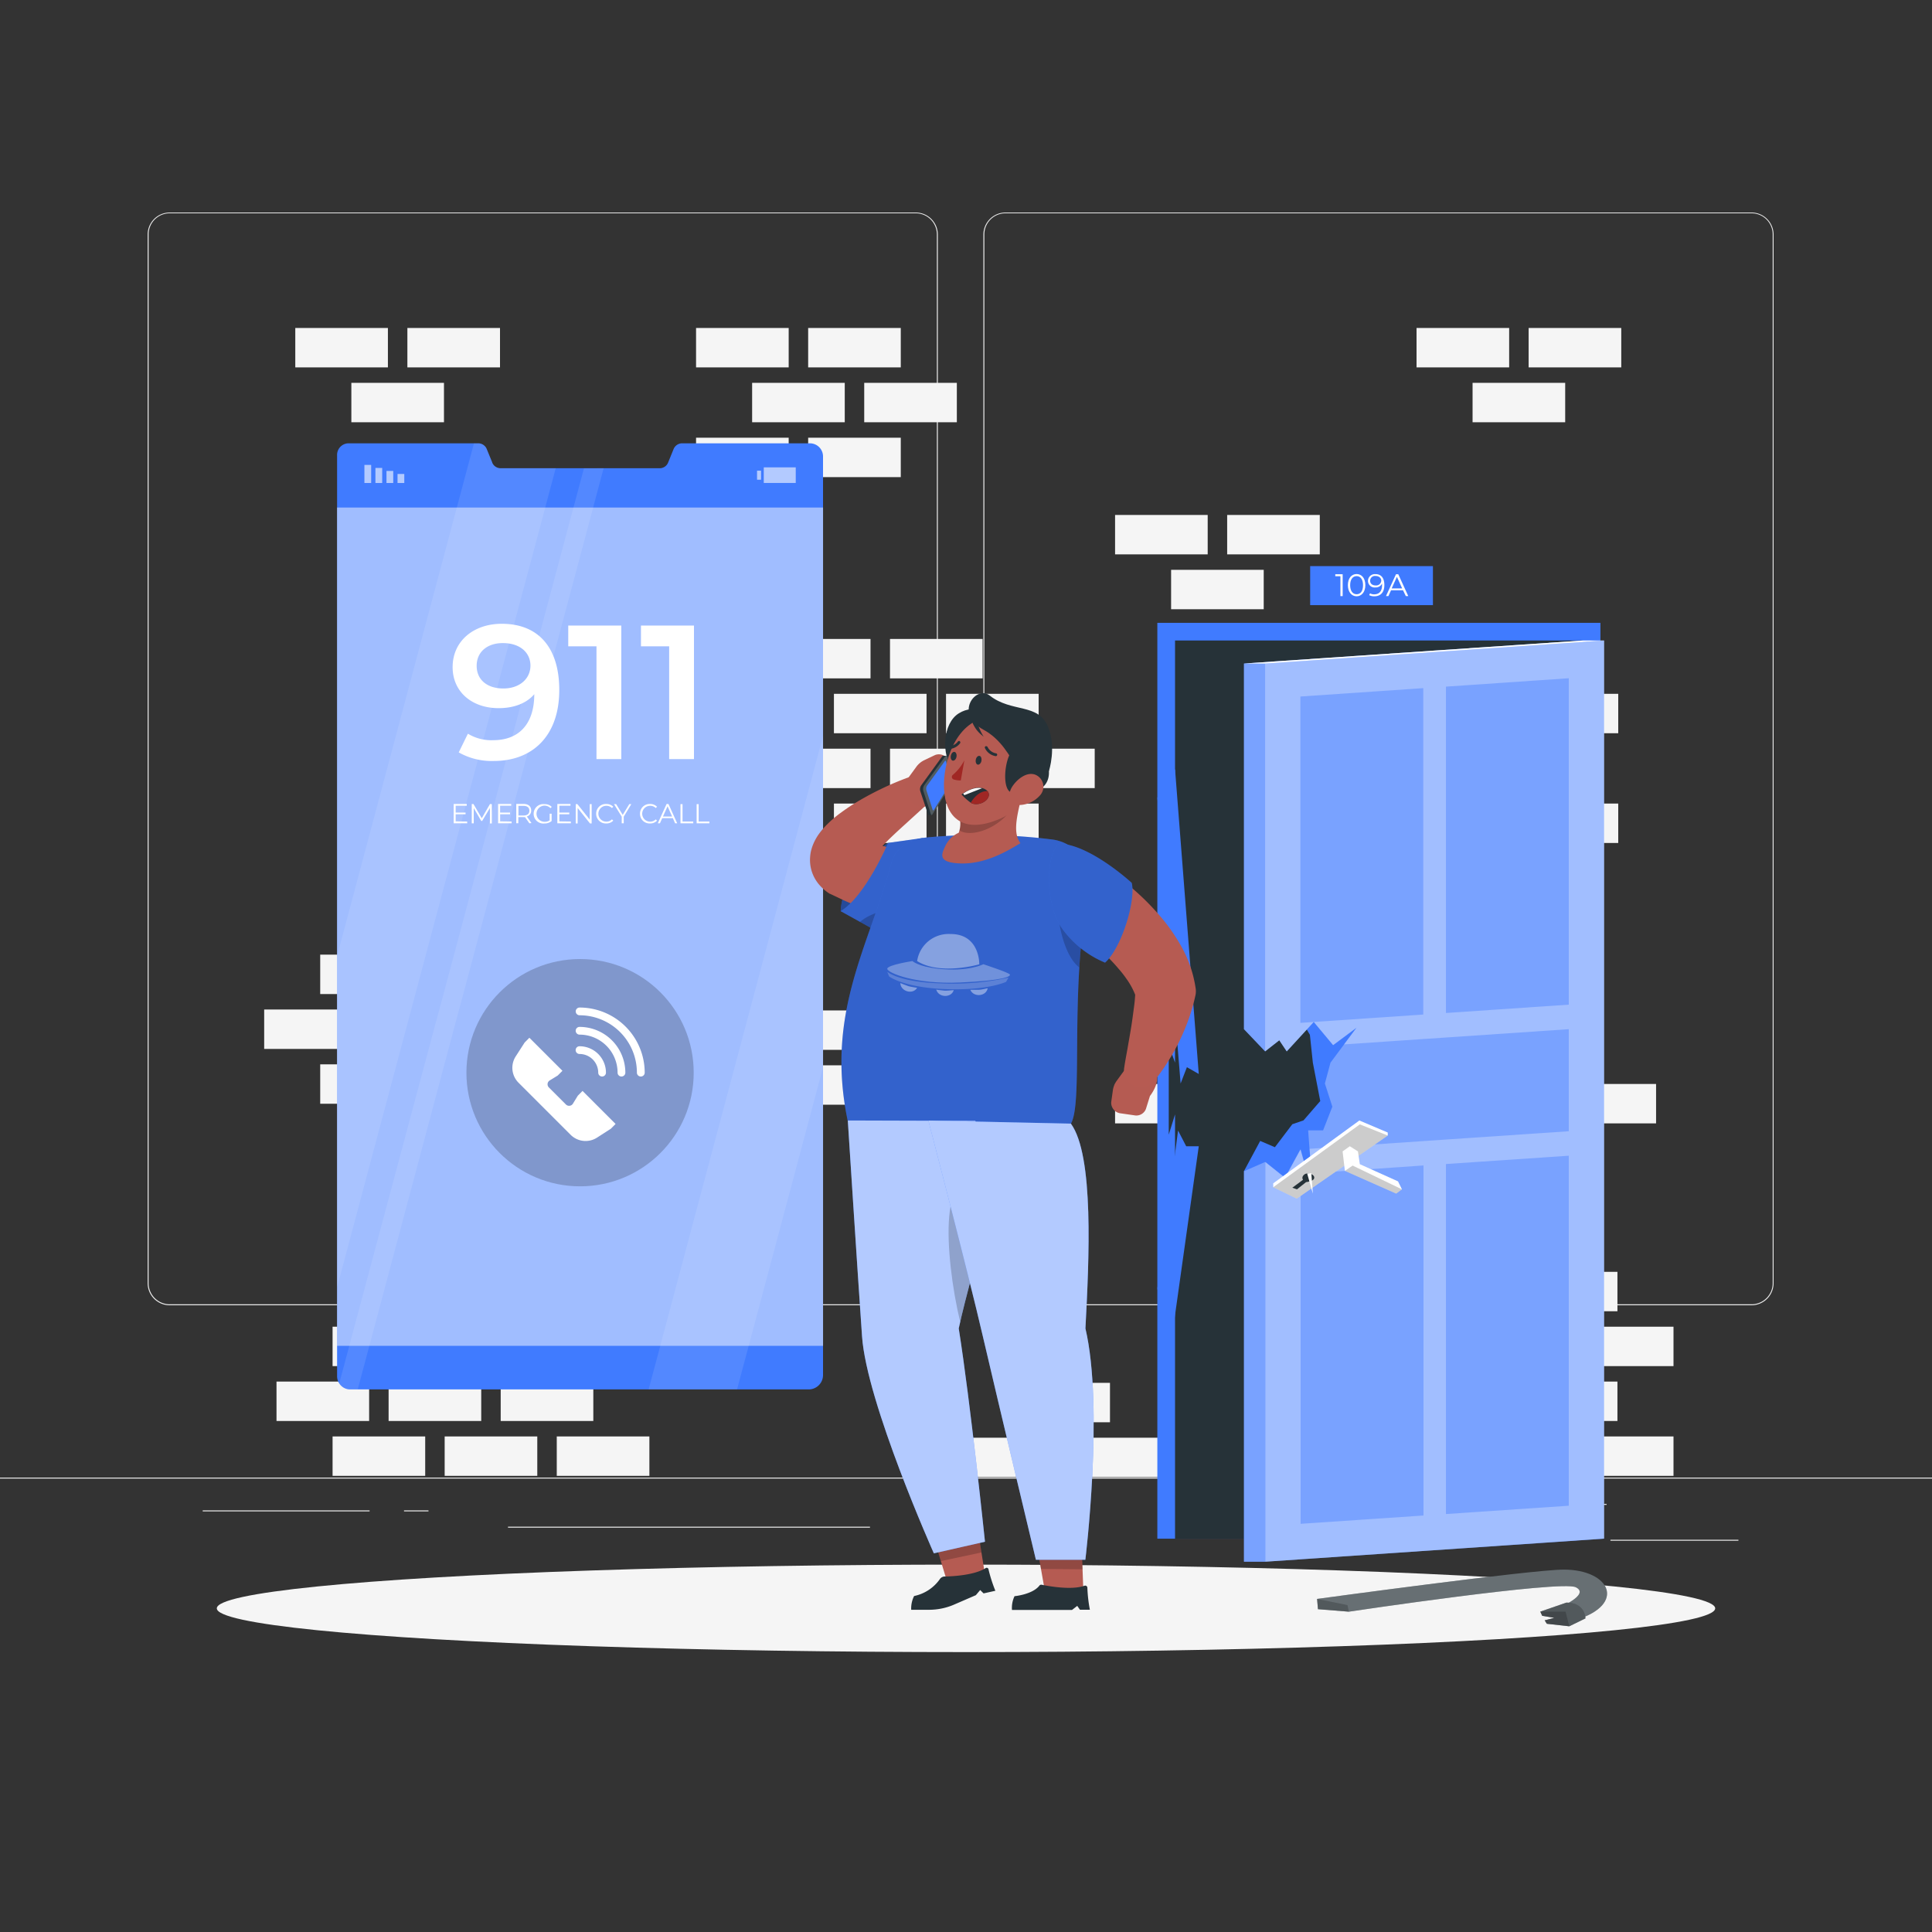 <svg xmlns="http://www.w3.org/2000/svg" viewBox="0 0 500 500"><rect x="0" y="0" width="500" height="500" fill="#333333" stroke="none"/><g id="freepik--background-complete--inject-31"><rect y="382.4" width="500" height="0.25" style="fill:#ebebeb"></rect><rect x="416.78" y="398.49" width="33.12" height="0.25" style="fill:#ebebeb"></rect><rect x="322.53" y="401.21" width="8.69" height="0.25" style="fill:#ebebeb"></rect><rect x="396.59" y="389.21" width="19.19" height="0.25" style="fill:#ebebeb"></rect><rect x="52.46" y="390.89" width="43.19" height="0.25" style="fill:#ebebeb"></rect><rect x="104.56" y="390.89" width="6.33" height="0.25" style="fill:#ebebeb"></rect><rect x="131.47" y="395.11" width="93.68" height="0.25" style="fill:#ebebeb"></rect><path d="M237,337.8H43.91a5.71,5.71,0,0,1-5.7-5.71V60.66A5.71,5.71,0,0,1,43.91,55H237a5.71,5.71,0,0,1,5.71,5.71V332.09A5.71,5.71,0,0,1,237,337.8ZM43.91,55.2a5.46,5.46,0,0,0-5.45,5.46V332.09a5.46,5.46,0,0,0,5.45,5.46H237a5.47,5.47,0,0,0,5.46-5.46V60.66A5.47,5.47,0,0,0,237,55.2Z" style="fill:#ebebeb"></path><path d="M453.31,337.8H260.21a5.72,5.72,0,0,1-5.71-5.71V60.66A5.72,5.72,0,0,1,260.21,55h193.1A5.71,5.71,0,0,1,459,60.66V332.09A5.71,5.71,0,0,1,453.31,337.8ZM260.21,55.2a5.47,5.47,0,0,0-5.46,5.46V332.09a5.47,5.47,0,0,0,5.46,5.46h193.1a5.47,5.47,0,0,0,5.46-5.46V60.66a5.47,5.47,0,0,0-5.46-5.46Z" style="fill:#ebebeb"></path><rect x="375.61" y="252.13" width="23.97" height="10.2" style="fill:#f5f5f5"></rect><rect x="346.6" y="252.13" width="23.97" height="10.2" style="fill:#f5f5f5"></rect><rect x="317.59" y="252.13" width="23.97" height="10.2" style="fill:#f5f5f5"></rect><rect x="390.12" y="266.33" width="23.97" height="10.2" style="fill:#f5f5f5"></rect><rect x="361.11" y="266.33" width="23.97" height="10.2" style="fill:#f5f5f5"></rect><rect x="332.09" y="266.33" width="23.97" height="10.2" style="fill:#f5f5f5"></rect><rect x="303.08" y="266.33" width="23.97" height="10.2" style="fill:#f5f5f5"></rect><rect x="404.62" y="280.53" width="23.97" height="10.2" style="fill:#f5f5f5"></rect><rect x="375.61" y="280.53" width="23.97" height="10.2" style="fill:#f5f5f5"></rect><rect x="346.6" y="280.53" width="23.97" height="10.2" style="fill:#f5f5f5"></rect><rect x="317.59" y="280.53" width="23.97" height="10.2" style="fill:#f5f5f5"></rect><rect x="288.58" y="280.53" width="23.97" height="10.2" style="fill:#f5f5f5"></rect><rect x="390.12" y="294.73" width="23.97" height="10.2" style="fill:#f5f5f5"></rect><rect x="361.11" y="294.73" width="23.97" height="10.2" style="fill:#f5f5f5"></rect><rect x="332.09" y="294.73" width="23.97" height="10.2" style="fill:#f5f5f5"></rect><rect x="303.08" y="294.73" width="23.97" height="10.2" style="fill:#f5f5f5"></rect><rect x="119.81" y="150.13" width="23.97" height="10.2" style="fill:#f5f5f5"></rect><rect x="90.8" y="150.13" width="23.97" height="10.2" style="fill:#f5f5f5"></rect><rect x="134.32" y="164.33" width="23.97" height="10.2" style="fill:#f5f5f5"></rect><rect x="105.31" y="164.33" width="23.97" height="10.2" style="fill:#f5f5f5"></rect><rect x="119.81" y="178.53" width="23.97" height="10.2" style="fill:#f5f5f5"></rect><rect x="90.8" y="178.53" width="23.97" height="10.2" style="fill:#f5f5f5"></rect><rect x="209.15" y="84.88" width="23.97" height="10.2" style="fill:#f5f5f5"></rect><rect x="180.14" y="84.88" width="23.97" height="10.2" style="fill:#f5f5f5"></rect><rect x="223.66" y="99.08" width="23.97" height="10.2" style="fill:#f5f5f5"></rect><rect x="194.65" y="99.08" width="23.97" height="10.2" style="fill:#f5f5f5"></rect><rect x="209.15" y="113.28" width="23.97" height="10.2" style="fill:#f5f5f5"></rect><rect x="180.14" y="113.28" width="23.97" height="10.2" style="fill:#f5f5f5"></rect><rect x="105.43" y="84.88" width="23.97" height="10.2" style="fill:#f5f5f5"></rect><rect x="76.42" y="84.88" width="23.97" height="10.2" style="fill:#f5f5f5"></rect><rect x="90.93" y="99.08" width="23.97" height="10.2" style="fill:#f5f5f5"></rect><rect x="227.44" y="261.5" width="23.97" height="10.2" style="fill:#f5f5f5"></rect><rect x="198.43" y="261.5" width="23.97" height="10.2" style="fill:#f5f5f5"></rect><rect x="212.93" y="275.7" width="23.97" height="10.2" style="fill:#f5f5f5"></rect><rect x="395.61" y="84.88" width="23.97" height="10.2" style="fill:#f5f5f5"></rect><rect x="366.6" y="84.88" width="23.97" height="10.2" style="fill:#f5f5f5"></rect><rect x="381.1" y="99.08" width="23.97" height="10.2" style="fill:#f5f5f5"></rect><rect x="230.33" y="165.36" width="23.97" height="10.2" style="fill:#f5f5f5"></rect><rect x="201.32" y="165.36" width="23.97" height="10.2" style="fill:#f5f5f5"></rect><rect x="244.83" y="179.56" width="23.97" height="10.2" style="fill:#f5f5f5"></rect><rect x="215.82" y="179.56" width="23.97" height="10.2" style="fill:#f5f5f5"></rect><rect x="186.81" y="179.56" width="23.97" height="10.2" style="fill:#f5f5f5"></rect><rect x="259.34" y="193.76" width="23.97" height="10.2" style="fill:#f5f5f5"></rect><rect x="230.33" y="193.76" width="23.97" height="10.2" style="fill:#f5f5f5"></rect><rect x="201.32" y="193.76" width="23.97" height="10.2" style="fill:#f5f5f5"></rect><rect x="244.83" y="207.96" width="23.97" height="10.2" style="fill:#f5f5f5"></rect><rect x="215.82" y="207.96" width="23.97" height="10.2" style="fill:#f5f5f5"></rect><rect x="111.88" y="247.06" width="23.97" height="10.2" style="fill:#f5f5f5"></rect><rect x="82.87" y="247.06" width="23.97" height="10.2" style="fill:#f5f5f5"></rect><rect x="126.39" y="261.26" width="23.97" height="10.2" style="fill:#f5f5f5"></rect><rect x="97.38" y="261.26" width="23.97" height="10.2" style="fill:#f5f5f5"></rect><rect x="68.37" y="261.26" width="23.97" height="10.2" style="fill:#f5f5f5"></rect><rect x="140.9" y="275.45" width="23.97" height="10.2" style="fill:#f5f5f5"></rect><rect x="111.88" y="275.45" width="23.97" height="10.2" style="fill:#f5f5f5"></rect><rect x="82.87" y="275.45" width="23.97" height="10.2" style="fill:#f5f5f5"></rect><rect x="126.39" y="289.65" width="23.97" height="10.2" style="fill:#f5f5f5"></rect><rect x="97.38" y="289.65" width="23.97" height="10.2" style="fill:#f5f5f5"></rect><rect x="365.82" y="207.96" width="23.97" height="10.2" style="fill:#f5f5f5"></rect><rect x="394.83" y="207.96" width="23.97" height="10.2" style="fill:#f5f5f5"></rect><rect x="303.08" y="147.47" width="23.97" height="10.2" style="fill:#f5f5f5"></rect><rect x="351.31" y="193.76" width="23.97" height="10.2" style="fill:#f5f5f5"></rect><rect x="380.32" y="193.76" width="23.97" height="10.2" style="fill:#f5f5f5"></rect><rect x="288.58" y="133.27" width="23.97" height="10.2" style="fill:#f5f5f5"></rect><rect x="317.59" y="133.27" width="23.97" height="10.2" style="fill:#f5f5f5"></rect><rect x="365.82" y="179.56" width="23.97" height="10.2" style="fill:#f5f5f5"></rect><rect x="394.83" y="179.56" width="23.97" height="10.2" style="fill:#f5f5f5"></rect><rect x="351.31" y="165.36" width="23.97" height="10.2" style="fill:#f5f5f5"></rect><rect x="380.32" y="165.36" width="23.97" height="10.2" style="fill:#f5f5f5"></rect><rect x="100.57" y="329.15" width="23.97" height="10.2" style="fill:#f5f5f5"></rect><rect x="129.58" y="329.15" width="23.97" height="10.2" style="fill:#f5f5f5"></rect><rect x="158.59" y="329.15" width="23.97" height="10.2" style="fill:#f5f5f5"></rect><rect x="187.6" y="329.15" width="23.97" height="10.2" style="fill:#f5f5f5"></rect><rect x="86.07" y="343.35" width="23.97" height="10.2" style="fill:#f5f5f5"></rect><rect x="115.08" y="343.35" width="23.97" height="10.2" style="fill:#f5f5f5"></rect><rect x="173.1" y="343.35" width="23.97" height="10.2" style="fill:#f5f5f5"></rect><rect x="71.56" y="357.55" width="23.97" height="10.2" style="fill:#f5f5f5"></rect><rect x="100.57" y="357.55" width="23.97" height="10.2" style="fill:#f5f5f5"></rect><rect x="129.58" y="357.55" width="23.97" height="10.2" style="fill:#f5f5f5"></rect><rect x="86.07" y="371.75" width="23.97" height="10.2" style="fill:#f5f5f5"></rect><rect x="115.08" y="371.75" width="23.97" height="10.2" style="fill:#f5f5f5"></rect><rect x="144.09" y="371.75" width="23.97" height="10.2" style="fill:#f5f5f5"></rect><rect x="336.6" y="329.15" width="23.97" height="10.2" style="fill:#f5f5f5"></rect><rect x="365.61" y="329.15" width="23.97" height="10.2" style="fill:#f5f5f5"></rect><rect x="394.62" y="329.15" width="23.97" height="10.2" style="fill:#f5f5f5"></rect><rect x="322.09" y="343.35" width="23.97" height="10.2" style="fill:#f5f5f5"></rect><rect x="351.1" y="343.35" width="23.97" height="10.2" style="fill:#f5f5f5"></rect><rect x="263.29" y="357.88" width="23.97" height="10.2" style="fill:#f5f5f5"></rect><rect x="248.78" y="372.08" width="23.97" height="10.2" style="fill:#f5f5f5"></rect><rect x="277.8" y="372.08" width="23.97" height="10.2" style="fill:#f5f5f5"></rect><rect x="380.12" y="343.35" width="23.97" height="10.2" style="fill:#f5f5f5"></rect><rect x="409.13" y="343.35" width="23.97" height="10.2" style="fill:#f5f5f5"></rect><rect x="307.59" y="357.55" width="23.97" height="10.2" style="fill:#f5f5f5"></rect><rect x="336.6" y="357.55" width="23.97" height="10.2" style="fill:#f5f5f5"></rect><rect x="365.61" y="357.55" width="23.97" height="10.2" style="fill:#f5f5f5"></rect><rect x="394.62" y="357.55" width="23.97" height="10.2" style="fill:#f5f5f5"></rect><rect x="322.09" y="371.75" width="23.97" height="10.2" style="fill:#f5f5f5"></rect><rect x="351.1" y="371.75" width="23.97" height="10.2" style="fill:#f5f5f5"></rect><rect x="380.12" y="371.75" width="23.97" height="10.2" style="fill:#f5f5f5"></rect><rect x="409.13" y="371.75" width="23.97" height="10.2" style="fill:#f5f5f5"></rect></g><g id="freepik--Shadow--inject-31"><ellipse id="freepik--path--inject-31" cx="250" cy="416.24" rx="193.89" ry="11.32" style="fill:#f5f5f5"></ellipse></g><g id="freepik--Screen--inject-31"><path d="M213,118.16V355.85a3.72,3.72,0,0,1-3.78,3.73H90.61a3.31,3.31,0,0,1-2.37-1,3.41,3.41,0,0,1-1-2.46V117.86a3,3,0,0,1,2.88-3.13h33.7a2.18,2.18,0,0,1,1,.25.92.92,0,0,1,.3.18,2.26,2.26,0,0,1,.51.47,2.11,2.11,0,0,1,.35.62l1.41,3.43,0,.07a2.41,2.41,0,0,0,.32.54,2.36,2.36,0,0,0,1.81.89h41.22a2.33,2.33,0,0,0,2.17-1.48l1.4-3.44a2.39,2.39,0,0,1,2.17-1.53h33.2A3.4,3.4,0,0,1,213,118.16Z" style="fill:#407BFF"></path><rect x="87.23" y="131.35" width="125.78" height="216.95" style="fill:#fff;opacity:0.5"></rect><path d="M120.91,212.61v.46h-3.5v-5h3.39v.45h-2.87v1.77h2.56v.44h-2.56v1.84Z" style="fill:#fff"></path><path d="M127.29,208.11v5h-.5v-4l-2,3.34h-.25l-1.94-3.32v3.95h-.51v-5h.44l2.15,3.68,2.13-3.68Z" style="fill:#fff"></path><path d="M132.41,212.61v.46h-3.5v-5h3.39v.45h-2.87v1.77H132v.44h-2.56v1.84Z" style="fill:#fff"></path><path d="M137,213.07l-1.13-1.6a2.61,2.61,0,0,1-.4,0h-1.33v1.58h-.53v-5h1.86c1.26,0,2,.64,2,1.7a1.54,1.54,0,0,1-1.13,1.56l1.21,1.7Zm0-3.26c0-.79-.52-1.25-1.52-1.25h-1.31v2.49h1.31C136.48,211.05,137,210.59,137,209.81Z" style="fill:#fff"></path><path d="M142.25,210.59h.51v1.89a2.74,2.74,0,0,1-1.82.63,2.52,2.52,0,1,1,0-5,2.46,2.46,0,0,1,1.85.71l-.33.34a2.09,2.09,0,1,0-1.5,3.52,2.11,2.11,0,0,0,1.29-.38Z" style="fill:#fff"></path><path d="M147.74,212.61v.46h-3.5v-5h3.4v.45h-2.88v1.77h2.57v.44h-2.57v1.84Z" style="fill:#fff"></path><path d="M153.12,208.11v5h-.43l-3.19-4v4H149v-5h.43l3.19,4v-4Z" style="fill:#fff"></path><path d="M154.29,210.59a2.49,2.49,0,0,1,2.6-2.52,2.41,2.41,0,0,1,1.82.72l-.34.33a2,2,0,0,0-1.46-.58,2.05,2.05,0,1,0,0,4.1,2,2,0,0,0,1.46-.59l.34.33a2.42,2.42,0,0,1-1.82.73A2.49,2.49,0,0,1,154.29,210.59Z" style="fill:#fff"></path><path d="M161.42,211.35v1.72h-.52v-1.72l-2-3.24h.56l1.7,2.78,1.7-2.78h.52Z" style="fill:#fff"></path><path d="M165.63,210.59a2.49,2.49,0,0,1,2.6-2.52,2.4,2.4,0,0,1,1.81.72l-.33.33a2,2,0,0,0-1.46-.58,2.05,2.05,0,1,0,0,4.1,2,2,0,0,0,1.46-.59l.33.33a2.42,2.42,0,0,1-1.82.73A2.49,2.49,0,0,1,165.63,210.59Z" style="fill:#fff"></path><path d="M174.14,211.74h-2.76l-.59,1.33h-.55l2.27-5H173l2.26,5h-.55Zm-.19-.42-1.19-2.66-1.19,2.66Z" style="fill:#fff"></path><path d="M176.11,208.11h.53v4.5h2.77v.46h-3.3Z" style="fill:#fff"></path><path d="M180.29,208.11h.52v4.5h2.78v.46h-3.3Z" style="fill:#fff"></path><path d="M144.74,178.58c0,11.85-6.91,18.36-16.94,18.36a17.33,17.33,0,0,1-9.08-2.22l2.37-4.84a11.67,11.67,0,0,0,6.56,1.68c6.52,0,10.62-4.05,10.62-11.9v0c-2.07,2.42-5.38,3.61-9.23,3.61-6.82,0-11.9-4.15-11.9-10.62,0-6.86,5.58-11.21,12.64-11.21C139.21,161.39,144.74,167.47,144.74,178.58Zm-7.46-6.32c0-3.26-2.57-5.83-7.16-5.83-4,0-6.76,2.27-6.76,5.88s2.71,5.87,6.91,5.87S137.28,175.66,137.28,172.26Z" style="fill:#fff"></path><path d="M160.79,161.89v34.56h-6.42V167.27h-7.31v-5.38Z" style="fill:#fff"></path><path d="M179.6,161.89v34.56h-6.42V167.27h-7.3v-5.38Z" style="fill:#fff"></path><circle cx="150.12" cy="277.61" r="29.41" style="opacity:0.2"></circle><path d="M154.52,294.41l3.57-2.3,1.22-1.23-8.55-8.55-1.22,1.23-1.27,2.07a1.16,1.16,0,0,1-1.81.21l-4.41-4.41a1.16,1.16,0,0,1,.21-1.81l2.07-1.27,1.23-1.23L137,268.57l-1.22,1.23-2.3,3.57a5.46,5.46,0,0,0,.72,6.84l13.48,13.48A5.48,5.48,0,0,0,154.52,294.41Z" style="fill:#fff"></path><path d="M165.83,278.6a1,1,0,0,1-1-1A14.86,14.86,0,0,0,150,262.75a1,1,0,0,1,0-2,16.87,16.87,0,0,1,16.85,16.84A1,1,0,0,1,165.83,278.6Z" style="fill:#fff"></path><path d="M160.83,278.6a1,1,0,0,1-1-1,9.85,9.85,0,0,0-9.84-9.84,1,1,0,0,1,0-2,11.87,11.87,0,0,1,11.85,11.84A1,1,0,0,1,160.83,278.6Z" style="fill:#fff"></path><path d="M155.82,278.6a1,1,0,0,1-1-1,4.84,4.84,0,0,0-4.84-4.83,1,1,0,0,1,0-2,6.84,6.84,0,0,1,6.84,6.83A1,1,0,0,1,155.82,278.6Z" style="fill:#fff"></path><rect x="102.87" y="122.66" width="1.75" height="2.34" transform="translate(207.5 247.66) rotate(180)" style="fill:#fff;isolation:isolate;opacity:0.6"></rect><rect x="100.02" y="121.88" width="1.75" height="3.12" transform="translate(201.79 246.88) rotate(180)" style="fill:#fff;isolation:isolate;opacity:0.6"></rect><rect x="97.16" y="121.1" width="1.75" height="3.9" transform="translate(196.07 246.1) rotate(180)" style="fill:#fff;isolation:isolate;opacity:0.6"></rect><rect x="94.3" y="120.32" width="1.75" height="4.68" transform="translate(190.36 245.32) rotate(180)" style="fill:#fff;isolation:isolate;opacity:0.6"></rect><rect x="195.92" y="121.81" width="1.04" height="2.34" style="fill:#fff;isolation:isolate;opacity:0.6"></rect><rect x="197.67" y="120.96" width="8.28" height="4.04" transform="translate(403.61 245.95) rotate(180)" style="fill:#fff;isolation:isolate;opacity:0.6"></rect><g style="isolation:isolate;opacity:0.1"><path d="M143.82,121.18,107.61,256.81h0l-.4,1.53h0l-.66,2.45h0l-.41,1.53-18.9,70.82V247.44l35.42-132.71h1.16a2.38,2.38,0,0,1,2.17,1.52l1.39,3.43a2.37,2.37,0,0,0,2.17,1.5Z" style="fill:#fff"></path><polygon points="213.01 190.45 213.01 276.16 190.75 359.58 167.86 359.58 170.59 349.38 171.19 347.13 172.38 342.65 172.99 340.41 174.18 335.92 174.77 333.69 193.6 263.17 193.6 263.17 194.47 259.91 194.47 259.9 213.01 190.45" style="fill:#fff"></polygon><path d="M156.22,121.18,120.23,256l-.21.81-2,7.38-.22.8L92.58,359.58h-2a3.32,3.32,0,0,1-2.38-1,3.45,3.45,0,0,1-.42-.51L112.69,265l.22-.8,2-7.38.21-.81,36-134.79Z" style="fill:#fff"></path></g></g><g id="freepik--Door--inject-31"><rect x="238.35" y="222.37" width="237.02" height="114.67" transform="translate(636.56 -77.16) rotate(90)" style="fill:#407BFF"></rect><polygon points="304.1 165.76 304.1 275.01 302.47 270.51 302.47 293.64 304.1 288.41 304.1 398.21 409.63 398.21 409.63 165.76 304.1 165.76" style="fill:#263238"></polygon><path d="M321.92,303.12l4.22-7.85,3.8,1.63,4.51-5.95,2.9-1,4.33-5L339.76,275,339,267.8l-3.84-6.5,9.57-8s20.61,11.27,20.61,12.17-.19,23.68-2.17,28.92-11.39,24-11.93,24.57-11.5,1.81-11.5,1.81Z" style="fill:#407BFF"></path><polygon points="415.11 165.76 415.11 398.21 327.41 404.17 321.93 404.17 321.93 303.12 327.41 300.72 332.52 304.81 336.54 297.46 338.29 303.68 339.37 303.61 338.9 297.3 338.55 292.54 342.41 292.54 344.81 286.41 342.88 280.41 344.33 275.01 347.85 270.29 351.08 265.97 345.02 270.48 340 264.48 333.01 272.1 331.08 269.22 327.41 272.1 321.93 266.35 321.93 171.72 409.63 165.76 409.63 166.13 415.11 165.76" style="fill:#407BFF"></polygon><polygon points="415.11 165.76 415.11 398.21 327.41 404.17 321.93 404.17 321.93 303.12 327.41 300.72 332.52 304.81 336.54 297.46 338.29 303.68 339.37 303.61 338.9 297.3 338.55 292.54 342.41 292.54 344.81 286.41 342.88 280.41 344.33 275.01 347.85 270.29 351.08 265.97 345.02 270.48 340 264.48 333.01 272.1 331.08 269.22 327.41 272.1 321.93 266.35 321.93 171.72 409.63 165.76 409.63 166.13 415.11 165.76" style="fill:#fff;opacity:0.3"></polygon><polygon points="321.93 171.72 327.41 171.72 415.11 165.76 409.63 165.76 321.93 171.72" style="fill:#fff"></polygon><path d="M409.63,166.13l-82.22,5.59V272.1l3.67-2.88L333,272.1l7-7.62-3.46.24V180.26l31.8-2.17v84.47L340,264.48l5,6,6.06-4.51-3.23,4.32,20.49-1.39,5.84-.39L406,266.35v26.41l-31.79,2.15-5.84.4-29.44,2,.47,6.31,29-2v90.59l-31.8,2.15V303.8l1.75-.12-1.75-6.22-4,7.35-5.11-4.09V404.17l87.7-6V165.76ZM406,389.68l-31.79,2.15V301.25L406,299.1ZM406,260l-31.79,2.16V177.7L406,175.53Z" style="fill:#fff;opacity:0.3"></path><polygon points="329.51 306.25 351.8 289.98 359.15 293.1 359.15 293.88 335.6 310.21 329.51 307.26 329.51 306.25" style="fill:#fff"></polygon><polygon points="329.51 307.26 351.92 290.99 359.15 293.88 335.6 310.21 329.51 307.26" style="opacity:0.2"></polygon><path d="M334.45,307.38l2.77-2.05s-.54-.72.37-1.39,2.65,0,2.53.91-2.11,1.08-2.11,1.08l-2.35,1.87Z" style="fill:#263238"></path><polygon points="347.46 297.98 348.06 303.02 361.32 308.9 362.82 307.8 361.81 305.74 351.92 301.29 351.44 297.98 349.33 296.65 347.46 297.98" style="fill:#fff"></polygon><polygon points="348.06 303.02 350.06 301.65 362.82 307.8 361.32 308.9 348.06 303.02" style="opacity:0.2"></polygon><polygon points="339.76 308.9 338.29 303.68 339.37 303.61 339.76 308.9" style="fill:#fff"></polygon><polygon points="304.1 199.07 310.24 277.94 307.17 276.19 305.54 280.41 299.53 206.45 304.1 199.07" style="fill:#407BFF"></polygon><polygon points="299.53 333.43 304.88 292.59 306.99 296.65 310.24 296.65 302.29 353.2 299.53 333.43" style="fill:#407BFF"></polygon><rect x="339.07" y="146.51" width="31.77" height="10.1" style="fill:#407BFF"></rect><path d="M347.48,148.61v5.66h-.58v-5.14h-1.33v-.52Z" style="fill:#fff"></path><path d="M348.83,151.44c0-1.8.95-2.88,2.26-2.88s2.26,1.08,2.26,2.88-1,2.88-2.26,2.88S348.83,153.25,348.83,151.44Zm3.92,0c0-1.51-.67-2.34-1.66-2.34s-1.67.83-1.67,2.34.68,2.35,1.67,2.35S352.75,153,352.75,151.44Z" style="fill:#fff"></path><path d="M358.27,151.4c0,1.92-1,2.92-2.59,2.92a2.66,2.66,0,0,1-1.34-.3l.23-.47a2,2,0,0,0,1.1.26c1.22,0,2-.78,2-2.32a4.07,4.07,0,0,0,0-.46,1.8,1.8,0,0,1-1.73,1,1.72,1.72,0,0,1-1.91-1.7,1.77,1.77,0,0,1,1.94-1.74C357.45,148.56,358.27,149.61,358.27,151.4Zm-.8-1.13c0-.62-.52-1.21-1.5-1.21a1.24,1.24,0,0,0-1.38,1.23c0,.74.55,1.22,1.42,1.22A1.31,1.31,0,0,0,357.47,150.27Z" style="fill:#fff"></path><path d="M363.1,152.76H360l-.68,1.51h-.63l2.59-5.66h.59l2.59,5.66h-.63Zm-.22-.48-1.36-3-1.36,3Z" style="fill:#fff"></path></g><g id="freepik--Crowbar--inject-31"><path d="M340.86,413.8s55.32-7.56,63.82-7.59c12.08,0,16.26,9,3.21,13l-4.74-3s8.54-3.53,4.67-5.43-58.74,6.32-58.74,6.32l-8-.64Z" style="fill:#263238"></path><path d="M340.86,413.8s55.32-7.56,63.82-7.59c12.08,0,16.26,9,3.21,13l-4.74-3s8.54-3.53,4.67-5.43-58.74,6.32-58.74,6.32l-8-.64Z" style="fill:#fff;opacity:0.3"></path><path d="M410.31,418.84s0-4.09-4.91-4.09l-6.77,2.34.49,1.08,3.14.53-2.5.65.57.88,5.8.65Z" style="fill:#263238"></path><path d="M410.31,418.84s0-4.09-4.91-4.09l-6.77,2.34.49,1.08,3.14.53-2.5.65.57.88,5.8.65Z" style="fill:#fff;opacity:0.3"></path><polygon points="340.86 413.8 348.72 415.4 349.08 417.09 341.11 416.44 340.86 413.8" style="opacity:0.2"></polygon><path d="M410.31,418.84s0-4.09-4.91-4.09l-6.77,2.34.49,1.08,3.14.53-2.5.65.57.88,5.8.65Z" style="opacity:0.2"></path><polygon points="398.63 417.09 405.16 417.09 406.13 420.88 400.32 420.23 399.76 419.35 402.26 418.7 399.12 418.18 398.63 417.09" style="opacity:0.2"></polygon></g><g id="freepik--Character--inject-31"><path d="M229.85,218.15s-11.89,7.47-12.28,17.66l12.28,1.05,3.87-15.68Z" style="fill:#407BFF"></path><path d="M229.85,218.15s-11.89,7.47-12.28,17.66l12.28,1.05,3.87-15.68Z" style="opacity:0.4"></path><path d="M239.83,220.84c.14,0,0,0,0,0l-.21,0-.47-.06-1.06-.13c-.73-.09-1.49-.18-2.26-.31-1.53-.22-3.1-.53-4.69-.82-.79-.16-1.58-.31-2.38-.51l-.39-.08.61-.63c1.61-1.63,3.36-3.24,5.14-4.86l5.37-4.89.08-.07a4.35,4.35,0,0,0-4.39-7.32,73.94,73.94,0,0,0-7.23,3.06,77.15,77.15,0,0,0-7,3.83c-1.15.72-2.29,1.51-3.45,2.36a29,29,0,0,0-3.5,3,20.1,20.1,0,0,0-1.83,2.1,13.47,13.47,0,0,0-1.87,3.37c-.14.36-.28.85-.4,1.29a10.52,10.52,0,0,0-.24,1.61,9.77,9.77,0,0,0,1.48,6,9.89,9.89,0,0,0,1.2,1.55,11.53,11.53,0,0,0,2.44,2l.07,0,.91.43,2.7,1.28c.91.41,1.83.8,2.77,1.16,1.86.75,3.78,1.41,5.73,2a55.73,55.73,0,0,0,6,1.41c1,.17,2.07.34,3.16.44.54.05,1.1.1,1.67.13l.89,0h1.12a8.64,8.64,0,0,0,0-17.28Z" style="fill:#b65b52"></path><path d="M238.92,216.85l-6.69,18.34,0,.07-2.64,7.24-1.91-1.07-5.11-2.85-5-2.77c6.43-3.89,12.28-17.67,12.28-17.67Z" style="fill:#407BFF"></path><path d="M232.23,235.19l0,.07a17.12,17.12,0,0,1-4.55,6.17l-5.11-2.85C226.34,235.37,232.23,235.19,232.23,235.19Z" style="opacity:0.2"></path><path d="M238.92,216.85l-6.69,18.34,0,.07-2.64,7.24-1.91-1.07-5.11-2.85-5-2.77c6.43-3.89,12.28-17.67,12.28-17.67Z" style="opacity:0.2"></path><path d="M281.76,230.5c-.74,3.72-1.29,7.51-1.7,11.27q-.48,4.35-.73,8.61c-1.2,19.08.29,36.14-2.18,40.43,0,0-36.51.63-57.78-.83-5.82-28,5.63-45.1,11.4-66.94,1-3.74,5-5.88,8.83-6.28a148.3,148.3,0,0,1,32.92.53A11.09,11.09,0,0,1,281.76,230.5Z" style="fill:#407BFF"></path><path d="M281.76,230.5c-.74,3.72-1.29,7.51-1.7,11.27q-.48,4.35-.73,8.61c-1.2,19.08.29,36.14-2.18,40.43,0,0-36.51.63-57.78-.83-5.82-28,5.63-45.1,11.4-66.94,1-3.74,5-5.88,8.83-6.28a148.3,148.3,0,0,1,32.92.53A11.09,11.09,0,0,1,281.76,230.5Z" style="opacity:0.2"></path><polygon points="241.21 396.48 252.78 394.02 254.96 407.85 245.29 409.92 241.21 396.48" style="fill:#b55b52"></polygon><polygon points="241.21 396.49 252.79 394.03 254.01 401.77 243.49 404.01 241.21 396.49" style="opacity:0.2"></polygon><path d="M248.12,343.8c3.85-17.93,11.81-36.64,4.29-53.72l-33-.1s2.52,39.25,3.68,55.8C224.25,363,241.68,402,241.68,402L254.91,399S251.17,363,248.12,343.8Z" style="fill:#407BFF"></path><path d="M257.6,411.69l-3.05.68-.88-.87-1.12,1.33-5.61,2.43a16.36,16.36,0,0,1-6.51,1.35h-4.61a7.15,7.15,0,0,1,.75-3.56,10.81,10.81,0,0,0,6.73-4.47,1.54,1.54,0,0,1,1.31-.58c2.12-.05,7.71-.37,10.49-2.19a.48.48,0,0,1,.72.31A37.24,37.24,0,0,0,257.6,411.69Z" style="fill:#263238"></path><path d="M248.12,343.8c3.85-17.93,11.81-36.64,4.29-53.72l-33-.1s2.52,39.25,3.68,55.8C224.25,363,241.68,402,241.68,402L254.91,399S251.17,363,248.12,343.8Z" style="fill:#fff;opacity:0.6"></path><path d="M248.49,342.1c2.37-10.38,5.89-21,6.81-31.37C242.78,297.07,244.36,324.93,248.49,342.1Z" style="opacity:0.2"></path><polygon points="268.02 398.19 279.87 398.31 280.39 412.28 270.49 412.2 268.02 398.19" style="fill:#b55b52"></polygon><polygon points="268.03 398.2 279.88 398.31 280.17 406.13 269.41 406.04 268.03 398.2" style="opacity:0.2"></polygon><path d="M280.91,343.8c.95-17.93,2.25-44.75-3.76-53L240.26,290s10.26,39.25,14.09,55.8c4,17.2,13.74,57.86,13.74,57.86l12.8,0S285.72,364.26,280.91,343.8Z" style="fill:#407BFF"></path><path d="M282.06,416.6h-2.57l-.7-1-1.35,1.05H261.9a7,7,0,0,1,.66-3.56s4.65-.42,6.44-2.74a.58.58,0,0,1,.57-.22c1.55.32,7.7,1.48,11.08.26a.56.56,0,0,1,.76.51A37.45,37.45,0,0,0,282.06,416.6Z" style="fill:#263238"></path><path d="M280.91,343.8c.95-17.93,2.25-44.75-3.76-53L240.26,290s10.26,39.25,14.09,55.8c4,17.2,13.74,57.86,13.74,57.86l12.8,0S285.72,364.26,280.91,343.8Z" style="fill:#fff;opacity:0.6"></path><path d="M233.72,203.15l2.22,4.46c3.84,3.57,7.57-2.17,7.57-2.17l2.9-2a2.65,2.65,0,0,0,.66-3.36l-1.53-3.13A2.75,2.75,0,0,0,242,195.4l-2.79,1.33a5.47,5.47,0,0,0-2.05,1.7Z" style="fill:#b55b52"></path><path d="M244.78,218.66a7,7,0,0,1,3.33-3.14,6.48,6.48,0,0,0,.11-4.33L264.43,206c-1.31,5.36-2.33,9.6-.34,12.2-3.19,1.95-9,5.44-15.4,5.26S243.75,220.91,244.78,218.66Z" style="fill:#b55b52"></path><path d="M248.35,211.69l12.17-.72c-3.81,4.07-9.58,5.6-12.21,3.95A6.5,6.5,0,0,0,248.35,211.69Z" style="opacity:0.2"></path><path d="M292.44,275l4.93.76c4.57,2.57.24,7.87.24,7.87L296.56,287a2.65,2.65,0,0,1-3,1.64l-3.46-.5a2.76,2.76,0,0,1-2.52-2.9l.43-3.07a5.45,5.45,0,0,1,1-2.47Z" style="fill:#b55b52"></path><path d="M246.31,201.92,245,195.74a.18.18,0,0,0-.2-.14h-.71a.17.17,0,0,0-.19.07l-5.44,7.5a1.81,1.81,0,0,0-.27,1.64l2,6a.17.17,0,0,0,.15.12h.81a.18.18,0,0,0,.14-.08l4.78-7.63A1.86,1.86,0,0,0,246.31,201.92Z" style="fill:#263238"></path><path d="M239,204.81l1.94,6a.19.19,0,0,0,.33,0l4.78-7.63a1.86,1.86,0,0,0,.25-1.34L245,195.74a.18.18,0,0,0-.32-.07l-5.45,7.5A1.84,1.84,0,0,0,239,204.81Z" style="fill:#fff;opacity:0.2"></path><path d="M239.76,204.56l1.63,5.07a.16.16,0,0,0,.28,0l4-6.4a1.52,1.52,0,0,0,.2-1.12L244.82,197a.15.15,0,0,0-.27-.06l-4.57,6.3A1.52,1.52,0,0,0,239.76,204.56Z" style="fill:#407BFF"></path><path d="M257.28,189.26c-.2-5-5-7.25-9.17-4.63s-4.56,10.61-1.45,14.79S257.28,189.26,257.28,189.26Z" style="fill:#263238"></path><path d="M267.6,197.82c-1.94,7-3.41,11.68-8.45,13.92-10,4.46-14.49-.27-14.84-7.64-.32-6.63,2.89-16.93,10.93-18.43S269.53,190.84,267.6,197.82Z" style="fill:#b55b52"></path><path d="M262.05,194.18c-2.16,2.06-3,11.13.24,11a47.52,47.52,0,0,0,6.62-.86s4.15-1.56,1.88-7.79S262.05,194.18,262.05,194.18Z" style="fill:#263238"></path><path d="M254,196.89c-.11.62-.54,1.06-.94,1s-.64-.64-.53-1.27.54-1.06.95-1S254.11,196.27,254,196.89Z" style="fill:#263238"></path><path d="M247.54,195.86c-.12.62-.54,1.06-.95,1s-.64-.65-.52-1.27.53-1.06.94-1S247.65,195.23,247.54,195.86Z" style="fill:#263238"></path><path d="M249.58,196.75l-.93,5.23a5.92,5.92,0,0,1-1.85-.26.69.69,0,0,1-.16-1.22A12.35,12.35,0,0,0,249.58,196.75Z" style="fill:#a02724"></path><path d="M255.26,193.12a.41.41,0,0,0-.19,0,.37.37,0,0,0-.16.5,3.69,3.69,0,0,0,2.71,2.06.37.37,0,1,0,.08-.73h0a3,3,0,0,1-2.13-1.66A.36.36,0,0,0,255.26,193.12Z" style="fill:#263238"></path><path d="M248.23,191.76a.37.37,0,0,0-.32.14,3,3,0,0,1-2.39,1.19.36.36,0,0,0-.4.33.37.37,0,0,0,.34.41,3.68,3.68,0,0,0,3-1.47.37.37,0,0,0-.07-.52A.32.32,0,0,0,248.23,191.76Z" style="fill:#263238"></path><path d="M256.12,180c-3.51-2.79-9.32,4.66-1.65,8.82,9.62,5.2,8.19,17.79,17,10.69,0,0,2-6.12-.28-11.51C268.65,181.92,261.8,184.48,256.12,180Z" style="fill:#263238"></path><path d="M250.77,184.43c1.13,4.17,2.52,5.15,3.8,6.24a15,15,0,0,1-1.9-4.63Z" style="fill:#263238"></path><path d="M269,206a7.27,7.27,0,0,1-5.12,2.33c-2.59.07-3.28-2.41-2.05-4.53,1.11-1.9,3.79-4.23,6.15-3.29A3.34,3.34,0,0,1,269,206Z" style="fill:#b55b52"></path><path d="M251.77,208a2,2,0,0,1-.54-.26,16.54,16.54,0,0,1-2.4-2.13l.43-.31c.89-.58,3-1.79,4.87-1.36a3.1,3.1,0,0,1,.83.32,2.44,2.44,0,0,1,.59.47C256.91,206.29,254.3,208.64,251.77,208Z" style="fill:#263238"></path><path d="M254.13,204l-4.55,1.78-.32-.42C250.15,204.76,252.28,203.55,254.13,204Z" style="fill:#fff"></path><path d="M251.77,208a2,2,0,0,1-.54-.26c.6-1,2.1-3.08,4.32-3C256.91,206.29,254.3,208.64,251.77,208Z" style="fill:#a02724"></path><path d="M280.06,241.77q-.48,4.35-.73,8.61c-4.19-3.24-5.26-12.07-5.26-12.07A15,15,0,0,1,280.06,241.77Z" style="opacity:0.2"></path><path d="M285.61,224.36l1.1.71,1,.66c.63.44,1.25.9,1.86,1.36,1.22.91,2.39,1.89,3.56,2.88a65.84,65.84,0,0,1,6.61,6.55,47.7,47.7,0,0,1,5.75,8,31.15,31.15,0,0,1,3.8,10.37l.12.73a5.1,5.1,0,0,1,0,1.83,48.16,48.16,0,0,1-1.77,6.25,58.9,58.9,0,0,1-2.41,5.75c-.91,1.83-1.88,3.62-3,5.34a49.19,49.19,0,0,1-3.55,5,4.39,4.39,0,0,1-7.75-3.39l.06-.37c.25-1.72.63-3.59.93-5.36s.63-3.55.9-5.3.49-3.47.71-5.14.29-3.31.37-4.86L294,258a19.1,19.1,0,0,0-2.55-4.79,26.43,26.43,0,0,0-2-2.54c-.71-.85-1.49-1.7-2.31-2.53-1.65-1.66-3.44-3.3-5.32-4.87-.93-.79-1.9-1.55-2.86-2.31l-1.45-1.11-1.32-1-.44-.33a8.63,8.63,0,0,1,9.89-14.13Z" style="fill:#b65b52"></path><path d="M274.14,218.33c8,.23,18.75,10.16,18.75,10.16,1.11,4.54-2.62,16.84-6.9,20.64a26,26,0,0,1-11.11-8.8C270.11,233.43,270.8,220.64,274.14,218.33Z" style="fill:#407BFF"></path><g style="opacity:0.2"><path d="M274.14,218.33c8,.23,18.75,10.16,18.75,10.16,1.11,4.54-2.62,16.84-6.9,20.64a26,26,0,0,1-11.11-8.8C270.11,233.43,270.8,220.64,274.14,218.33Z"></path></g><path d="M237.35,248.72a8.23,8.23,0,0,1,8.56-7c7.72-.07,7.53,7.84,7.53,7.84S243.33,252.53,237.35,248.72Z" style="fill:#fff;opacity:0.4"></path><path d="M236.15,248.72s-6.53,1-6.53,2,7.16,4.08,18.81,3.55,13.2-1.6,12.91-2.09-6.85-2.64-6.85-2.64-3.83,2-11.64,1.18C237.43,250.09,236.15,248.72,236.15,248.72Z" style="fill:#fff;opacity:0.3"></path><path d="M229.62,251.51l.49,1.2s3.66,2.82,14.36,3.26c11.16.45,15.9-1.87,15.9-1.87L261,253a66.6,66.6,0,0,1-17.62,1.49C232.64,254.18,229.62,251.51,229.62,251.51Z" style="fill:#fff;opacity:0.2"></path><path d="M242.3,256.12s1.75.25,2.26.27,2.26-.15,2.26-.15C246.26,258.27,242.94,258.27,242.3,256.12Z" style="fill:#fff;opacity:0.4"></path><path d="M251.11,256.16s1.76,0,2.27,0,2.23-.41,2.23-.41C255.28,257.84,252,258.22,251.11,256.16Z" style="fill:#fff;opacity:0.4"></path><path d="M233,254.41s1.63.67,2.13.82,2.22.41,2.22.41C236.3,257.47,233.09,256.65,233,254.41Z" style="fill:#fff;opacity:0.4"></path></g></svg>